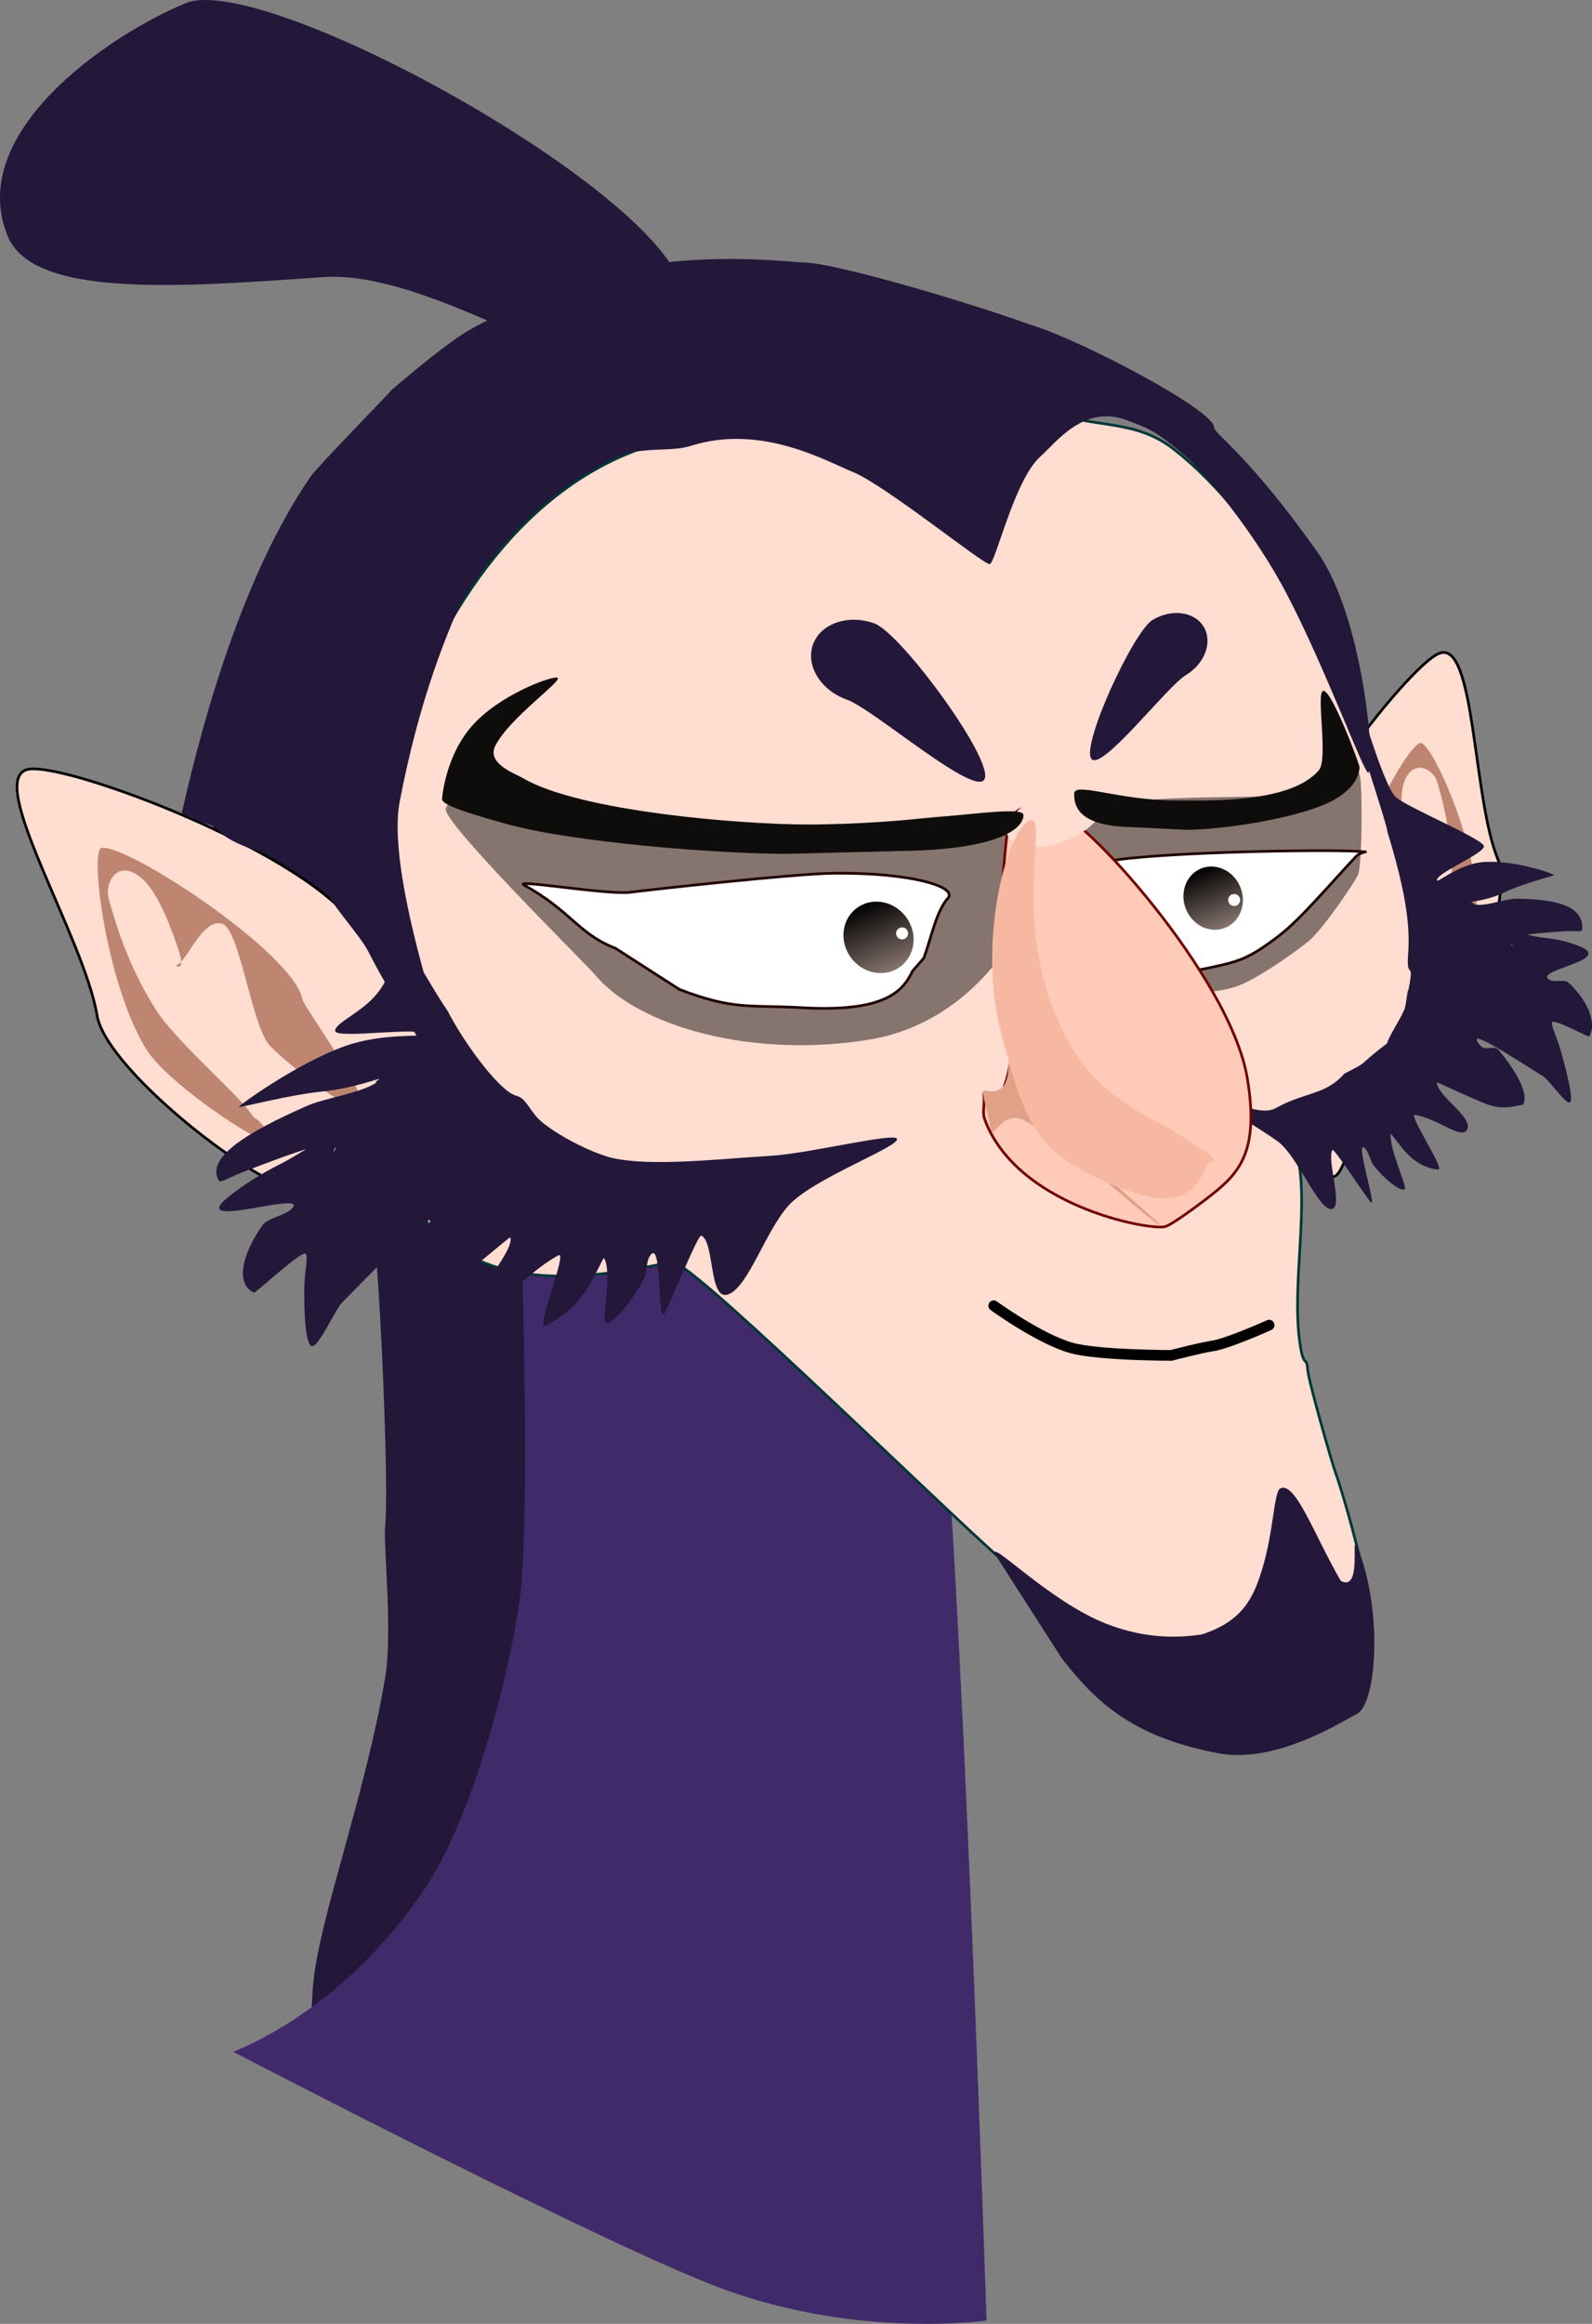 <svg version="1.1" xmlns="http://www.w3.org/2000/svg" xmlns:xlink="http://www.w3.org/1999/xlink" width="298.448" height="435.469" viewBox="0,0,298.448,435.469"><rect x="0" y="0" width="298.448" height="435.469" fill="#808080" stroke="none"/><defs><linearGradient x1="374.69" y1="155.844" x2="379.26" y2="166.939" gradientUnits="userSpaceOnUse" id="color-1"><stop offset="0" stop-color="#000000"/><stop offset="1" stop-color="#86746e"/></linearGradient><linearGradient x1="404.887" y1="-21.324" x2="404.888" y2="-21.322" gradientUnits="userSpaceOnUse" id="color-2"><stop offset="0" stop-color="#000000"/><stop offset="1" stop-color="#86746e"/></linearGradient><linearGradient x1="311.548" y1="162.479" x2="316.937" y2="175.003" gradientUnits="userSpaceOnUse" id="color-3"><stop offset="0" stop-color="#000000"/><stop offset="1" stop-color="#86746e"/></linearGradient></defs><g transform="translate(-149.548,6.915)"><g data-paper-data="{&quot;isPaintingLayer&quot;:true}" fill-rule="nonzero" stroke-linejoin="miter" stroke-miterlimit="10" stroke-dasharray="" stroke-dashoffset="0" style="mix-blend-mode: normal"><path d="M252.938,66.894c35.236,-14.513 100.291,-3.327 107.862,15.057c1.468,3.564 38.73,31.475 36.118,35.071c-10.864,14.955 -90.003,5.509 -118.409,17.208c-28.796,11.861 -16.366,186.18 -29.932,175.776c-0.62,-0.476 -28.622,86.086 -34.268,63.855c-1.241,-4.888 -7.717,11.241 -6.066,-8.803c0.989,-12.008 9.781,-35.43 13.488,-57.454c1.494,-8.875 -0.353,-25.07 0.015,-28.548c0.779,-7.361 -1.021,-46.437 -2.043,-53.881c-4.519,-32.937 -17.18,-56.407 -19.249,-60.884c-1.572,-3.4 -9.762,-1.921 -12.251,-6.209c-1.445,-2.49 2.014,-11.895 2.028,-12.366c0.858,-29.427 27.471,-64.308 62.707,-78.821z" data-paper-data="{&quot;index&quot;:null}" fill="#23173a" stroke="none" stroke-width="NaN" stroke-linecap="butt"/><path d="M285.89,422.312c-21.101,-7.524 -92.65,-44.746 -92.65,-44.746c0,0 20.777,-7.373 36.333,-31.191c10.02,-15.341 16.995,-46.29 17.786,-57.219c2.008,-27.751 -1.499,-102.558 -1.499,-102.558l56.292,30.477c0,0 20.656,8.555 23.386,30.04c4.029,31.708 8.957,180.818 8.957,180.818c0,0 -23.366,3.378 -48.605,-5.621z" data-paper-data="{&quot;index&quot;:null}" fill="#412a6a" stroke="none" stroke-width="0" stroke-linecap="butt"/><g data-paper-data="{&quot;index&quot;:null}" stroke="#000000" stroke-linecap="butt"><path d="M390.885,195.439c-0.598,-1.452 -3.724,-27.931 -3.745,-29.899c-0.146,-13.761 26.171,-47.535 32.162,-50.003c6.849,-2.821 6.268,26.956 11.048,38.561c2.436,5.915 -3.2,23.895 -8.789,34.358c-5.378,10.067 -10.604,12.712 -13.962,14.095c-6.849,2.821 -6.221,18.363 -11.001,6.757z" fill="#ffddd1" stroke-width="0.5"/><path d="M400.624,169.967c-2.821,-6.849 11.308,-36.085 15.113,-37.652c1.922,-0.792 10.991,19.072 10.593,30.864c-0.39,11.55 -10.242,14.988 -8.846,18.377c0.552,1.339 -0.993,2.807 -0.018,-2.797c0.758,-4.355 4.113,-15.018 4.253,-20.244c0.228,-8.487 -1.746,-15.444 -2.714,-18.838c-0.728,-2.55 -4.58,-4.592 -6.231,-0.012c-1.046,2.901 -0.294,7.899 0.774,12.627c0.934,4.138 1.974,1.869 1.583,2.03c-1.508,0.621 -7.5,-4.01 -9.759,-1.447c-1.933,2.192 4.195,15.471 3.631,19.951c-0.44,3.493 -7.633,-1.047 -8.379,-2.858z" fill="#be8571" stroke-width="0"/></g><path d="M220.877,207.29c-13.492,-32.757 1.688,-110.794 46.324,-129.178c24.272,-9.997 53.079,-17.615 80.131,-7.636c7.539,2.781 15.073,1.272 21.999,6.577c13.922,10.666 25.387,30.625 29.497,40.605c1.425,3.459 7.702,17.433 8.701,21.668c3.092,13.11 19.012,29.215 12.85,39.74c-2.586,4.417 -15.391,18.497 -18.228,22.1c-0.524,0.666 -14.93,0.485 -15.172,1.522c-1.09,4.666 2.034,-6.428 5.531,5.911c2.723,9.609 -0.893,24.891 0.713,36.089c0.743,5.185 1.266,2.155 1.475,5.092c0.156,2.195 4.657,17.73 5.095,18.921c1.924,5.237 5.14,17.856 4.858,17.301c-2.399,1.72 3.022,16.062 1.909,17.893c-3.252,5.352 -9.521,3.609 -13.646,5.448c-8.727,3.889 -15.182,-4.36 -22.209,-3.762c-9.929,0.845 -12.489,-5.175 -31.318,-18.526c-6.025,-4.272 -60.522,-58.279 -63.899,-57.522c-31.344,7.029 -45.271,0.436 -54.611,-22.243z" data-paper-data="{&quot;index&quot;:null}" fill="#ffddd1" stroke="#003737" stroke-width="0.5" stroke-linecap="butt"/><path d="M342.041,157.711c1.369,-4.386 1.621,-10.347 10.506,-12.886c10.283,-2.938 29.754,-2.141 37.828,-2.614c6.961,-0.408 5.876,-5.1 9.859,-5.513c2.239,-0.232 3.71,0.353 4.192,1.517c0.54,1.305 0.548,16.83 -0.297,18.806c-0.561,1.311 -6.566,10.19 -9.199,12.383c-2.042,1.701 -10.071,7.512 -14.016,8.675c-8.761,2.582 -21.081,-0.569 -22.252,3.185c-10.32,13.839 8.438,14.911 -1.71,11.743c-10.149,-3.168 -19.23,-21.457 -14.91,-35.296z" data-paper-data="{&quot;index&quot;:null}" fill="#86746e" stroke="none" stroke-width="0" stroke-linecap="butt"/><path d="M418.893,195.929c0.177,2.648 7.175,6.748 5.614,8.951c-1.208,1.704 -5.54,-2.271 -9.722,-2.861c-1.266,-0.179 5.576,10.073 4.423,10.22c-0.199,0.025 -2.487,-0.123 -4.839,-2.015c-1.986,-1.597 -4.107,-5.026 -4.134,-4.661c-0.225,3.085 3.406,10.294 2.553,10.431c-1.059,0.169 -3.756,-2.02 -5.758,-4.554c-0.583,-0.738 -1.001,-2.972 -1.859,-3.358c-1.376,-0.618 2.552,11.613 1.338,10.271c-0.996,-1.102 -6.888,-10.226 -7.176,-9.766c-1.144,1.832 2.249,11.182 -0.298,11.076c-2.414,-0.101 -6.366,-10.05 -9.863,-12.624c-3.612,-2.66 -12.701,-7.779 -12.796,-9.198c-0.081,-1.211 8.365,5.107 12.363,2.883c5.48,-3.048 9.269,-2.396 12.8,-6.423c5.289,-2.754 1.684,-0.829 8.016,-5.683c0.652,-1.888 2.395,-4.293 3.28,-6.406c0.363,-0.868 0.458,-3.31 0.753,-3.666c1.195,-5.995 -0.445,-1.471 -0.065,-6.586c0.432,-5.819 -0.589,-12.206 -3.899,-23.064c0.089,-0.816 -5.038,-16.112 -5.313,-17.718c-1.48,-8.661 -1.748,-9.845 -1.124,-9.945c0.32,-0.051 5.535,19.201 8.128,21.319c0.929,0.759 3.554,2.088 6.439,3.509c4.588,2.259 9.834,4.751 9.975,5.557c0.24,1.378 -9.287,5.2 -8.777,6.466c0.162,0.402 4.043,-2.987 8.393,-3.434c5.449,-0.56 13.201,2.03 13.531,2.392c0.157,0.172 -5.643,1.484 -9.209,3.23c-3.154,1.544 -6.516,1.777 -6.344,1.848c1.536,0.635 -0.763,0.222 0.944,0.484c1.998,0.307 5.627,-1.147 7.634,-1.118c7.463,0.11 12.591,1.341 12.265,5.828c-0.038,0.522 -1.433,0.14 -3.307,0.274c-4.658,0.334 -12.302,0.7 -9.623,2.968c-0.713,-1.428 -2.499,-1.077 -1.619,-1.113c0.687,-0.028 0.457,-1.345 1.291,-1.477c1.507,-0.238 4.226,0.683 6.065,0.848c4.198,0.376 7.314,1.752 7.919,2.232c2.817,2.236 -8.78,3.79 -7.153,5.435c0.929,0.939 3.003,-0.056 3.854,0.741c3.788,3.549 5.302,7.697 3.874,10.078c-0.128,0.213 -6.812,-3.5 -6.985,-2.622c-0.135,0.686 0.824,2.493 1.542,4.933c1.272,4.325 2.625,9.968 1.767,10.088c-0.873,0.122 -3.872,-4.259 -4.927,-4.917c-6.691,-4.171 -14.745,-9.442 -11.914,-5.879c1.092,1.374 2.653,-0.151 3.556,0.952c6.051,7.394 4.838,9.724 4.572,10.251c-1.913,0.17 -3.667,1.246 -7.697,-0.456c-4.442,-1.876 -8.498,-3.867 -8.489,-3.721z" data-paper-data="{&quot;index&quot;:null}" fill="#23173a" stroke="none" stroke-width="0" stroke-linecap="butt"/><g data-paper-data="{&quot;index&quot;:null}" stroke="#000000" stroke-linecap="butt"><path d="M216.634,167.366c1.184,2.01 17.885,24.136 18.193,25.992c2.466,14.831 -7.018,23.12 -15.381,24.643c-4.101,0.747 -10.784,1.41 -22.154,-5.358c-11.817,-7.034 -28.278,-21.663 -29.535,-29.221c-2.466,-14.831 -21.244,-44.66 -12.881,-46.184c7.316,-1.333 53.48,16.077 61.757,30.127z" fill="#ffddd1" stroke-width="0.5"/><path d="M168.596,151.975c4.646,-0.846 36.223,19.762 37.678,28.514c0.15,0.904 12.102,17.861 11.225,19.716c-1.368,2.892 -16.035,-9.465 -17.597,-11.452c-3.287,-4.183 -5.471,-21.573 -8.685,-22.559c-3.757,-1.153 -6.731,7.379 -8.573,7.715c-0.478,0.087 1.918,1.724 0.292,-3.072c-1.857,-5.479 -4.185,-11.029 -6.973,-13.302c-4.402,-3.589 -6.886,0.949 -6.031,4.001c1.137,4.062 3.48,12.382 8.892,20.844c3.333,5.211 13.107,13.879 16.505,17.81c4.373,5.06 1.979,4.56 1.694,2.848c-0.379,-2.279 5.715,4.922 1.487,3.479c-3.805,-1.299 -17.776,-11.024 -21.302,-16.456c-7.598,-11.705 -10.96,-37.658 -8.613,-38.086z" fill="#be8571" stroke-width="0"/></g><path d="M151.005,37.365c-8.043,-19.528 19.207,-37.859 33.348,-43.683c14.141,-5.824 84.546,32.452 92.589,51.98c1.889,4.586 -4.818,13.784 -2.115,16.893c8.806,10.127 -2.618,-6.896 -13.438,-2.44c-3.912,1.611 -17.833,-6.62 -32.109,-11.594c-6.637,-2.313 -13.35,-3.922 -19.17,-3.511c-26.916,1.899 -54.322,3.971 -59.105,-7.644z" data-paper-data="{&quot;index&quot;:null}" fill="#23173a" stroke="none" stroke-width="0" stroke-linecap="butt"/><path d="M245.212,224.943c-0.048,-0.153 -5.481,4.551 -11.562,9.395c-5.517,4.395 -8.702,4.482 -11.743,5.586c-0.64,-0.351 -3.527,-1.886 2.67,-13.348c0.925,-1.71 4.003,-1.217 5.105,-3.326c2.855,-5.466 -7.365,5.196 -15.944,13.846c-1.353,1.364 -4.115,7.765 -5.521,8.224c-1.383,0.451 -1.718,-6.121 -1.611,-11.316c0.061,-2.931 0.769,-5.386 0.264,-5.985c-0.647,-0.767 -9.414,7.417 -9.703,7.288c-3.241,-1.442 -2.684,-6.62 1.662,-12.71c0.976,-1.368 4.623,-1.75 5.659,-3.312c1.814,-2.737 -16.844,3.427 -13.439,-0.697c0.731,-0.885 4.971,-4.343 11.321,-7.519c2.781,-1.391 6.602,-4.128 9.042,-4.893c1.351,-0.423 1.562,1.053 2.64,0.624c1.382,-0.55 -1.541,0.287 -2.03,2.197c3.178,-4.064 -8.838,0.66 -16.207,3.428c-2.964,1.113 -4.964,2.427 -5.248,1.928c-2.442,-4.292 4.982,-8.945 16.511,-14.028c3.101,-1.367 9.357,-2.322 12.324,-3.962c2.534,-1.401 -0.853,0.546 1.255,-1.115c0.237,-0.187 -5.078,1.819 -10.637,2.369c-6.284,0.621 -15.848,3.167 -15.678,2.888c0.356,-0.583 11.262,-8.35 19.956,-11.417c6.941,-2.449 14.422,-1.628 14.5,-2.14c0.245,-1.612 -16.183,0.893 -16.405,-0.652c-0.211,-1.472 4.965,-3.441 7.851,-7.021c3.108,-3.855 3.968,-9.286 4.487,-9.448c1.198,-0.374 4.292,5.829 7.421,10.694c3.813,5.93 -0.627,-1.305 2.553,4.255c2.796,4.888 8.632,12.849 11.626,13.64c2.104,0.556 2.421,3.019 4.998,5.082c3.729,2.986 9.806,5.821 12.95,6.559c7.215,1.694 19.965,0.203 29.781,-0.384c7.161,-0.428 23.25,-4.443 23.647,-3.172c0.465,1.49 -15.952,7.492 -20.409,12.571c-4.314,4.917 -7.338,14.784 -11.039,16.494c-3.905,1.804 -2.675,-9.853 -5.24,-10.933c-0.644,-0.271 -5.848,12.824 -6.917,14.595c-1.303,2.158 -0.488,-12.751 -2.355,-11.213c-1.165,0.959 -0.85,3.483 -1.436,4.613c-2.014,3.881 -5.252,7.878 -6.968,8.413c-1.382,0.431 1.14,-9.233 -0.54,-12.183c-0.198,-0.348 -2.01,4.511 -4.401,7.439c-2.832,3.468 -6.317,5.141 -6.637,5.248c-1.852,0.62 4.339,-14.241 2.452,-13.218c-6.232,3.379 -11.238,10.26 -13.846,9.352c-3.372,-1.174 5.713,-9.956 4.846,-12.735z" data-paper-data="{&quot;index&quot;:null}" fill="#23173a" stroke="none" stroke-width="0" stroke-linecap="butt"/><path d="M253.972,46.649c22.206,-7.453 42.496,-4.455 46.912,-4.333c4.417,0.122 25.33,5.763 42.124,11.716c8.94,2.682 34.182,15.883 34.152,19.163c-0.011,1.179 6.118,4.727 19.262,23.191c8.924,12.536 11.011,40.69 9.65,41.493c-0.725,0.428 -7.833,-19.144 -15.248,-33.387c-6.08,-11.679 -15.366,-22.637 -18.507,-25.424c-6.263,-5.558 -7.954,-5.849 -11.376,-7.18c-8.155,-3.173 -13.373,4.095 -16.325,6.72c-5.002,4.448 -8.456,20.218 -9.565,20.188c-1.326,-0.037 -19.691,-14.887 -25.651,-17.279c-4.71,-1.891 -17.064,-9.083 -30.291,-4.9c-5.734,1.814 -11.21,-1.564 -23.952,6.918c-0.452,1.068 -15.519,14.388 -17.022,17.58c-4.871,10.335 -9.99,23.083 -13.651,42.146c-2.997,15.606 12.147,54.406 10.822,55.02c-0.781,0.362 -12.345,-18.251 -16.636,-26.736c-1.879,-3.715 -7.61,-9.288 -8.768,-13.292c-3.108,-10.744 4.353,-1.356 2.606,0.534c-1.365,1.477 -12.248,-5.324 -12.543,-5.516c-0.402,-0.262 -7.666,-2.005 -9.788,-4.947c-0.556,-0.771 -7.485,-2.226 -6.426,-3.416c4.047,-17.856 11.526,-44.292 24,-62.486c1.276,-1.861 15.218,-16.118 15.222,-16.272c0,0 10.361,-9.003 15.131,-11.553c4.893,-2.615 15.869,-7.947 15.869,-7.947z" data-paper-data="{&quot;index&quot;:null}" fill="#23173a" stroke="none" stroke-width="0" stroke-linecap="butt"/><path d="M233.12,144.56c1.228,-2.529 0.983,-2.025 6.577,-2.992c11.675,-2.019 44.145,8.785 55.84,7.896c22.358,-1.7 45.707,-8.139 48.285,1.803c2.578,9.942 -9.232,32.913 -31.077,36.59c-21.845,3.678 -43.555,-2.317 -51.683,-12.15c-1.558,-1.885 -29.015,-28.939 -27.942,-31.148z" data-paper-data="{&quot;index&quot;:null}" fill="#86746e" stroke="none" stroke-width="0" stroke-linecap="butt"/><path d="M264.895,170.765c-6.931,-2.666 -8.278,-6.963 -17.14,-11.848c-2.012,-1.109 15.73,1.902 19.91,1.373c3.762,-0.477 30.765,-3.493 38.226,-3.569c14.309,-0.146 23.301,2.521 21.34,4.702c-2.195,2.441 -3.11,7.504 -4.486,11.167c-0.052,0.139 -2.081,2.362 -2.145,2.497c-1.87,3.957 -5.434,7.709 -20.81,6.826c-9.685,-0.556 -12.603,0.528 -22.896,-3.432z" data-paper-data="{&quot;index&quot;:null}" fill="#ffffff" stroke="#200000" stroke-width="0.5" stroke-linecap="butt"/><path d="M403.719,153.628c-5.047,5.364 -10.33,11.685 -14.348,14.77c-5.967,4.583 -7.723,4.872 -13.531,6.135c-9.221,2.005 -15.614,-2.332 -16.983,-5.998c-0.047,-0.125 -1.406,-2.111 -1.446,-2.241c-1.053,-3.421 -1.914,-8.221 -3.387,-10.405c-2.002,-2.968 43.589,-3.763 50.294,-3.25c2.553,0.195 0.546,-0.23 -0.6,0.988z" data-paper-data="{&quot;index&quot;:null}" fill="#ffffff" stroke="#200000" stroke-width="0.5" stroke-linecap="butt"/><path d="M374.69,155.844c2.809,-1.157 6.109,0.389 7.371,3.453c1.262,3.064 0.008,6.486 -2.8,7.642c-2.809,1.157 -6.109,-0.389 -7.371,-3.453c-1.262,-3.064 -0.008,-6.486 2.8,-7.642z" data-paper-data="{&quot;index&quot;:null}" fill="url(#color-1)" stroke="none" stroke-width="0" stroke-linecap="butt"/><path d="M339.204,44.44z" data-paper-data="{&quot;index&quot;:null}" fill="url(#color-2)" stroke="none" stroke-width="0" stroke-linecap="butt"/><path d="M311.548,162.479c3.312,-1.306 7.204,0.439 8.692,3.898c1.488,3.458 0.01,7.32 -3.303,8.626c-3.312,1.306 -7.204,-0.439 -8.692,-3.898c-1.488,-3.458 -0.01,-7.32 3.303,-8.626z" data-paper-data="{&quot;index&quot;:null}" fill="url(#color-3)" stroke="none" stroke-width="0" stroke-linecap="butt"/><path d="M301.949,113.89c1.399,-3.955 6.54,-5.744 11.484,-3.995c4.944,1.748 22.13,25.13 20.731,29.085c-1.399,3.955 -20.853,-13.015 -25.797,-14.763c-4.944,-1.748 -7.817,-6.372 -6.419,-10.327z" data-paper-data="{&quot;index&quot;:null}" fill="#23173a" stroke="none" stroke-width="0" stroke-linecap="butt"/><path d="M375.203,110.541c1.718,2.859 0.214,6.917 -3.36,9.064c-3.573,2.147 -16.032,18.456 -17.75,15.598c-1.718,-2.859 7.956,-23.802 11.53,-25.95c3.573,-2.147 7.862,-1.571 9.58,1.288z" data-paper-data="{&quot;index&quot;:null}" fill="#23173a" stroke="none" stroke-width="0" stroke-linecap="butt"/><path d="M387.474,241.399c0,0 -7.775,3.503 -10.692,3.922c-2.082,0.299 -7.679,1.751 -7.679,1.751c0,0 -13.63,0.004 -18.668,-1.388c-5.974,-1.652 -14.596,-7.916 -14.596,-7.916" data-paper-data="{&quot;index&quot;:null}" fill="none" stroke="#000000" stroke-width="2" stroke-linecap="round"/><g data-paper-data="{&quot;index&quot;:null}" stroke-linecap="butt"><path d="M347.617,145.377c3.837,-0.635 32.555,30.381 35.767,49.8c2.199,13.293 -1.279,17.491 -6.428,21.587c-2.373,1.887 -7.897,6.011 -9.107,6.211c-3.548,0.587 -27.807,-4.068 -33.718,-20.171c-0.481,-1.311 0.094,-3.105 -0.148,-4.567c-0.224,-1.355 2.097,0.817 3.397,-0.728c0.738,-0.877 1.873,-5.73 1.628,-6.797c-3.009,-13.103 -1.851,-30.615 -0.715,-41.054c0.944,-8.675 7.774,-4.026 9.325,-4.282z" fill="#ffcbb8" stroke="#710000" stroke-width="0.5"/><path d="M338.424,149.555c-0.905,-2.462 2.354,-5.926 7.279,-7.735c4.925,-1.81 9.651,-1.28 10.555,1.182c0.905,2.462 -2.354,5.926 -7.279,7.735c-4.925,1.81 -9.651,1.28 -10.555,-1.182z" fill="#ffddd1" stroke="none" stroke-width="0"/><path d="M335.445,205.2c-0.086,-0.522 -1.624,-6.87 -1.67,-7.36c-0.108,-1.15 4.169,1.686 4.752,-3.854c0.789,-7.488 -2.227,-25.163 -1.763,-25.239c0.954,-0.158 6.634,26.319 7.197,29.724c0.241,1.456 3.259,5.988 7.598,9.96c1.566,1.434 3.546,3.079 5.233,4.778c4.568,4.603 10.554,9.267 10.156,9.333c-0.267,0.044 -1.327,-0.675 -4.9,-3.705c-5.629,-4.774 -15.245,-13.027 -20.658,-15.865c-3.435,-1.801 -5.787,3.18 -5.944,2.228z" fill="#e1a088" stroke="#710000" stroke-width="0"/></g><path d="M336.115,284.372c-1.288,-3.127 10.186,8.869 20.884,13.013c7.184,2.783 13.195,2.682 17.841,1.979c7.683,-2.46 9.674,-6.941 11.241,-11.96c2.328,-7.455 2.218,-14.89 3.549,-15.438c2.838,-1.169 6.308,8.826 11.275,17.364c4.184,2.253 1.674,-9.793 3.119,-6.284c4.732,11.49 3.757,29.668 -0.328,31.351c-1.617,0.666 -14.517,9.281 -25.579,7.256c-16.885,-3.091 -23.642,-10.339 -29.501,-17.781z" data-paper-data="{&quot;index&quot;:null}" fill="#23173a" stroke="none" stroke-width="0" stroke-linecap="butt"/><path d="M337.513,187.785c-5.201,-18.33 1.135,-39.829 5.12,-40.96c3.985,-1.131 -4.81,21.608 7.961,42.712c6.036,9.974 14.526,12.57 20.892,16.729c4.038,2.638 6.617,4.053 5.07,4.492c-1.275,0.362 -1.813,6.532 -8.227,6.908c-5.114,0.3 -15.847,-4.64 -19.966,-7.823c-6.868,-5.308 -8.639,-14.264 -10.85,-22.057z" data-paper-data="{&quot;index&quot;:null}" fill="#f7b8a2" stroke="none" stroke-width="0" stroke-linecap="butt"/><path d="M318.66,166.868c0.621,0 1.125,0.504 1.125,1.125c0,0.621 -0.504,1.125 -1.125,1.125c-0.621,0 -1.125,-0.504 -1.125,-1.125c0,-0.621 0.504,-1.125 1.125,-1.125z" data-paper-data="{&quot;index&quot;:null}" fill="#ffffff" stroke="none" stroke-width="0" stroke-linecap="butt"/><path d="M380.91,160.618c0.621,0 1.125,0.504 1.125,1.125c0,0.621 -0.504,1.125 -1.125,1.125c-0.621,0 -1.125,-0.504 -1.125,-1.125c0,-0.621 0.504,-1.125 1.125,-1.125z" data-paper-data="{&quot;index&quot;:null}" fill="#ffffff" stroke="none" stroke-width="0" stroke-linecap="butt"/><path d="M341.416,145.838c0,2.236 -3.852,6.569 -23.979,6.737c-0.997,0.008 -19.504,0.513 -20.521,0.513c-12.753,0 -40.063,-2.147 -52.469,-5.609c-8.547,-2.385 -12.031,-3.683 -12.031,-4.641c0,-0.262 0.617,-8.051 5.621,-13.728c4.981,-5.65 14.346,-9.189 15.924,-9.055c1.734,0.148 -8.976,7.516 -11.594,12.855c-1.615,3.294 3.875,5.196 5.242,6.003c10.528,6.211 40.814,8.675 53.307,8.675c4.759,0 9.393,-0.2 13.724,-0.486c15.269,-1.01 26.776,-3.092 26.776,-1.264z" fill="#0f0d0c" stroke="none" stroke-width="0" stroke-linecap="butt"/><path d="M370.012,143.088c6.278,0 21.497,0.536 26.787,-5.675c1.8,-2.113 -0.598,-14.619 0.811,-14.858c1.59,-0.27 6.806,13.76 6.806,14.283c0,0.957 -0.499,3.755 -4.794,6.141c-6.235,3.462 -21.192,5.609 -27.6,5.609c-0.511,0 -9.811,-0.504 -10.312,-0.513c-10.114,-0.168 -10.794,-4.001 -10.794,-6.237c0,-2.347 8.272,1.25 19.095,1.25z" data-paper-data="{&quot;index&quot;:null}" fill="#0f0d0c" stroke="none" stroke-width="0" stroke-linecap="butt"/></g></g></svg>